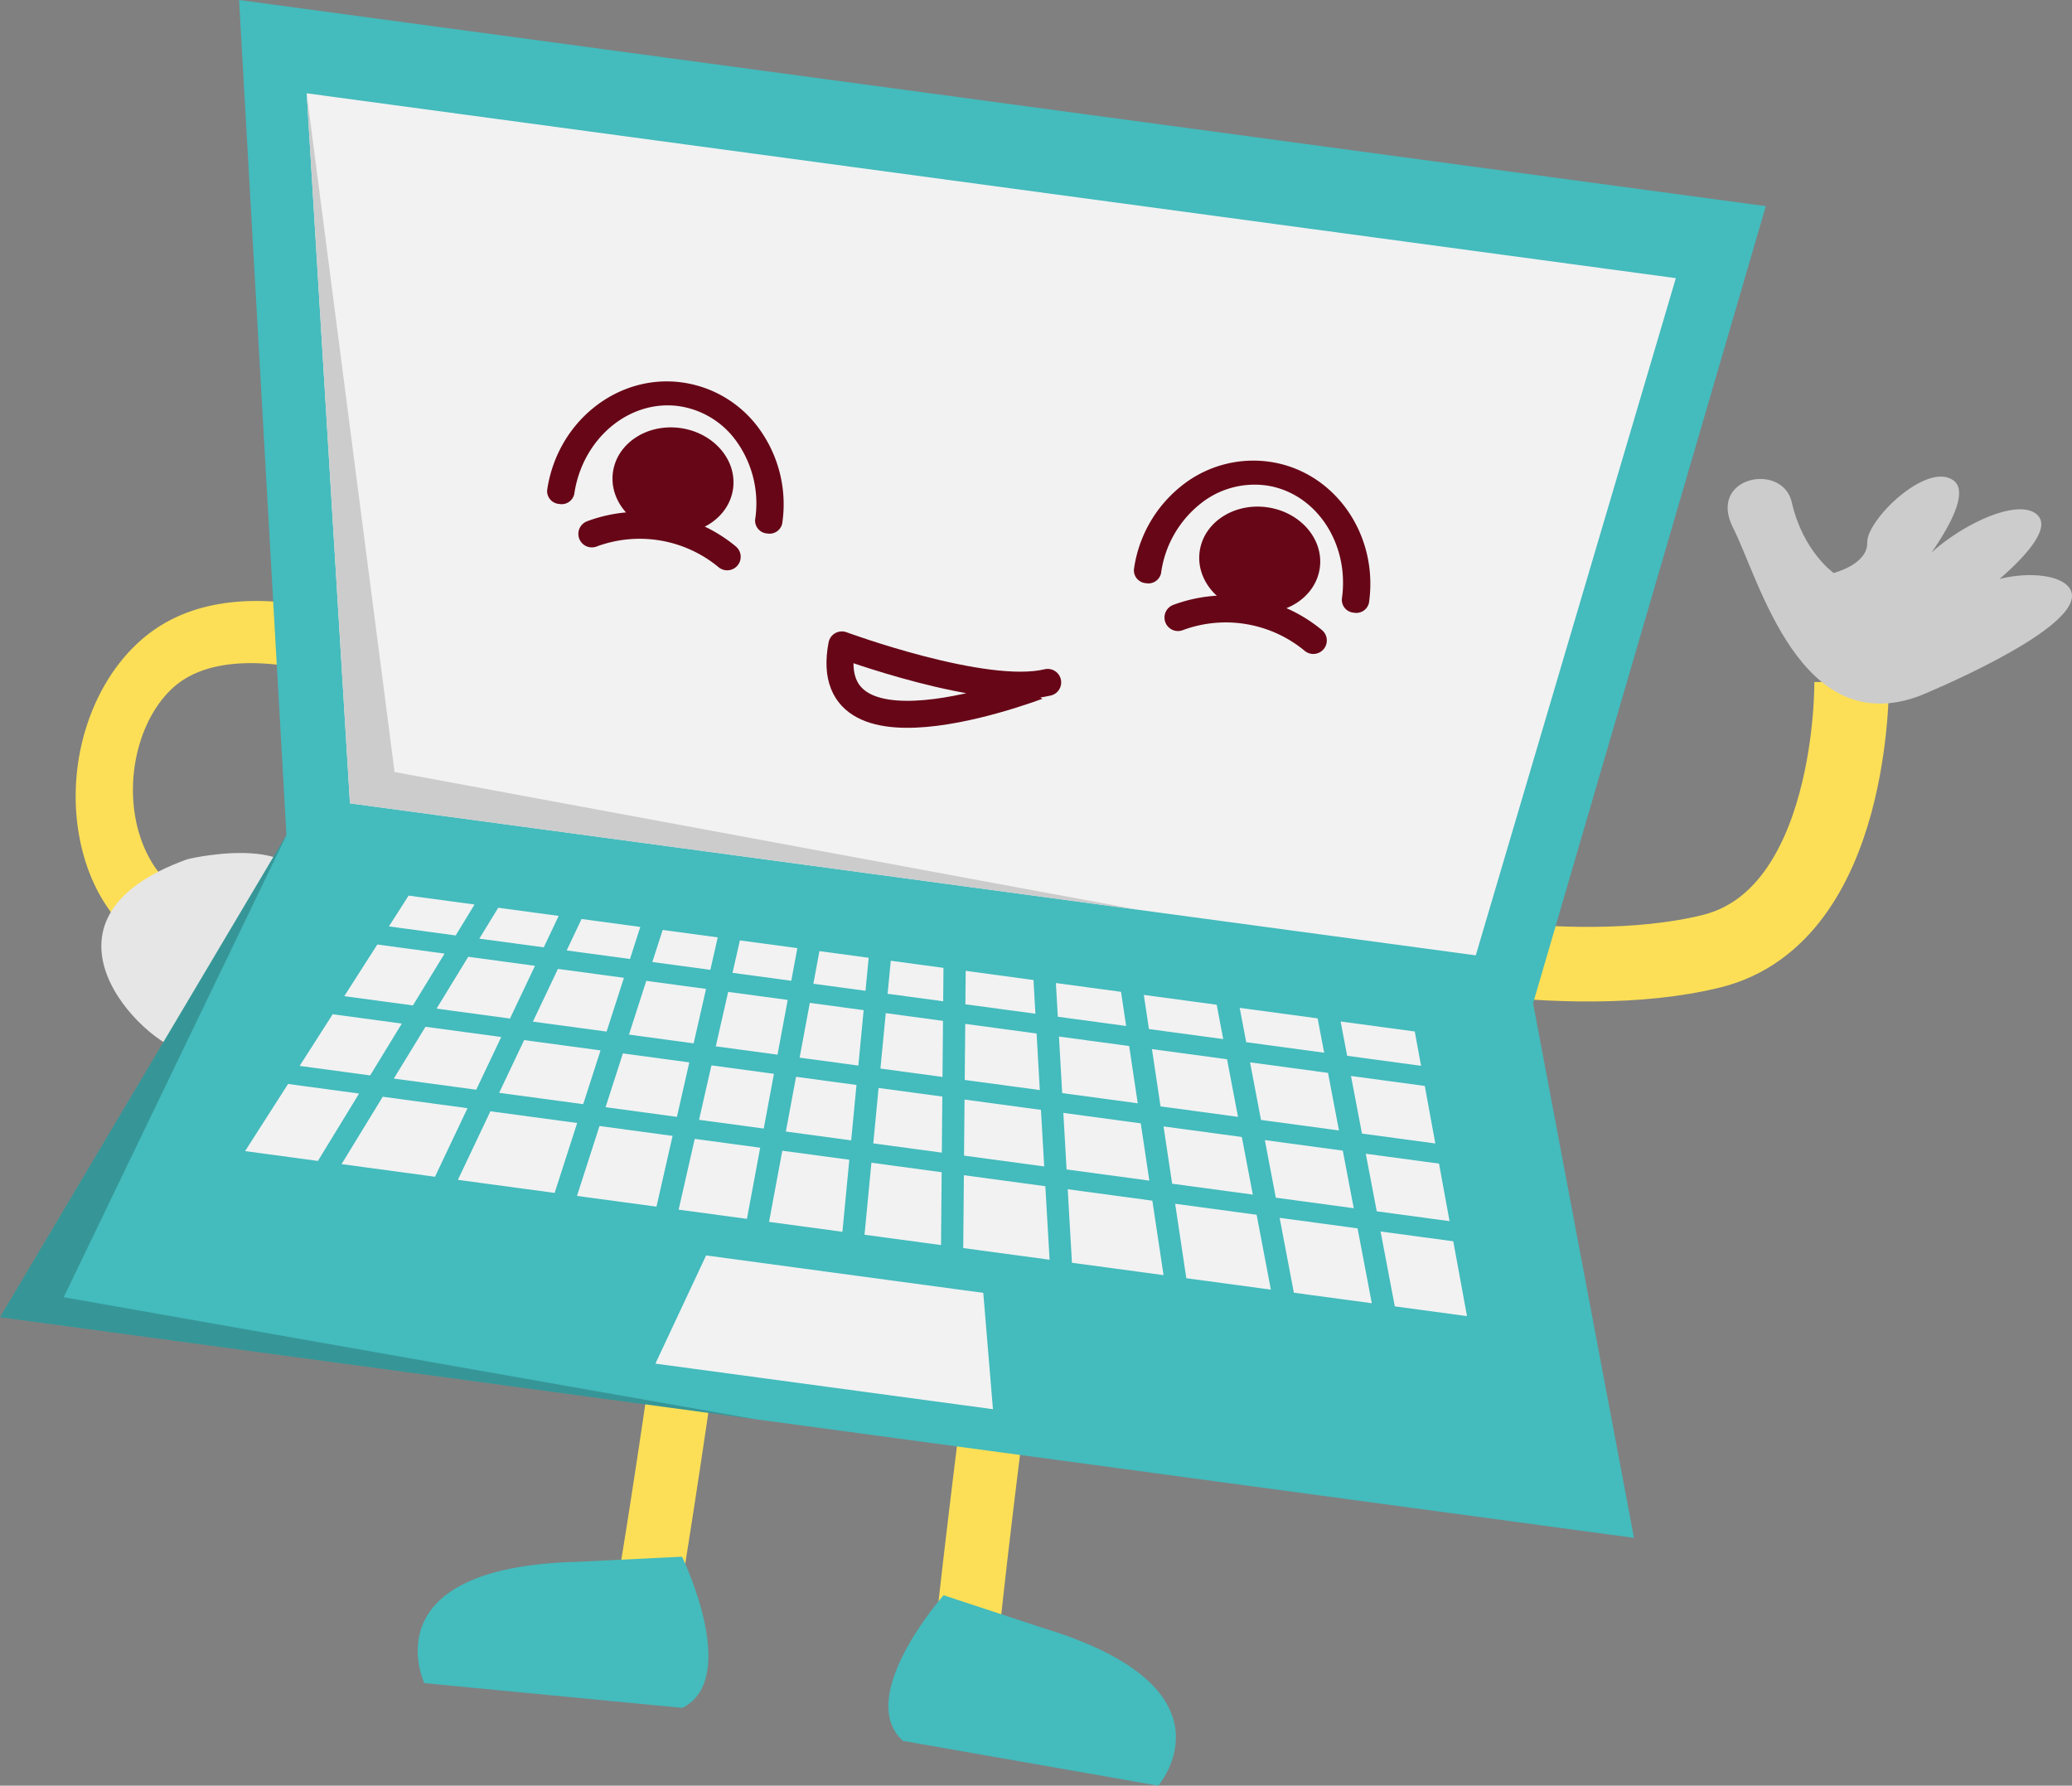 <svg xmlns="http://www.w3.org/2000/svg" width="321.522" height="277.099" viewBox="0 0 321.522 277.099"><rect x="0" y="0" width="321.522" height="277.099" fill="#808080" stroke="none"/><defs><style>.a,.i,.j{fill:none;}.a{stroke:#fcdf56;stroke-miterlimit:10;stroke-width:11.576px;}.b{fill:#ccc;}.c{fill:#fcdf56;}.d{fill:#44bbbd;}.e{fill:#e6e6e6;}.f{fill:#f2f2f2;}.g{fill:#670617;}.h{opacity:0.2;}.i,.j{stroke:#670617;stroke-linejoin:round;stroke-width:4.188px;}.j{stroke-linecap:round;}</style></defs><g transform="translate(208.115 73.956)"><path class="a" d="M393.2,409.455s.534,36.4-21.814,41.874-55.242-1.841-57.4-3.788" transform="translate(-313.988 -377.657)"/><path class="b" d="M413.364,406.6s24.482-9.978,23.542-15.806c-.776-4.813-17.23-3.79-19.688,4.188,0,0,18.833-12.649,14.223-16.542-3.949-3.334-17.792,4.935-19.67,10.387,0,0,10.876-12.894,6.687-15.693s-13.4,6.228-13.294,9.666-5.209,4.756-5.209,4.756-4.762-3.307-6.508-10.974c-1.433-6.292-13.161-3.987-9.1,3.979S394.716,413.648,413.364,406.6Z" transform="translate(-323.527 -372.6)"/></g><g transform="translate(93.986 203.016)"><path class="c" d="M189.683,579.136l-6.886-6.405a3.584,3.584,0,0,0-1.091,1.432c1-2.8,5.024-28.871,8.308-51.976l9.783,1.373c-.019.13-1.874,13.173-3.861,26.176C191.7,577.476,191.27,577.828,189.683,579.136Z" transform="translate(-181.706 -522.187)"/></g><g transform="translate(64.815 241.569)"><path class="d" d="M188.915,566.873s9.182,18.861.05,23.459l-40.04-3.838s-8.579-18.022,23.779-18.829Z" transform="translate(-147.895 -566.873)"/></g><g transform="translate(144.416 210.051)"><path class="c" d="M240.984,586.6c-1.18-1.683-1.5-2.135,1.808-30,1.55-13.062,3.237-26.128,3.254-26.258l9.8,1.279c-2.991,23.145-6.055,49.344-5.842,52.31a3.58,3.58,0,0,0-.671-1.67Z" transform="translate(-240.157 -530.342)"/></g><g transform="translate(137.85 247.55)"><path class="d" d="M241.109,573.805s-13.876,15.739-6.3,22.6l39.619,6.95s13.071-15.09-17.9-24.474Z" transform="translate(-232.546 -573.805)"/></g><g transform="translate(11.742 93.257)"><path class="c" d="M106.881,451.96c-10.208-1.255-17.631-8.734-19.856-20-2.245-11.373,1.491-23.725,9.3-30.737,6.385-5.743,15.539-7.536,27.191-5.342a68.878,68.878,0,0,1,14.82,4.626l-4.208,8.933,2.1-4.467-2.1,4.468c-6.192-2.873-24.115-8.656-32.59-1.05C96.6,412.829,94.2,421.306,95.722,429c.716,3.624,3.421,12.181,13.067,13.368Z" transform="translate(-86.38 -394.971)"/><g transform="translate(3.986 39.111)"><g transform="translate(13.405)"><path class="e" d="M106.537,441.249s22.886-5.491,17.565,9.967S109.214,442.935,106.537,441.249Z" transform="translate(-106.537 -440.302)"/></g><g transform="translate(0 0.947)"><path class="e" d="M104.4,441.4s13.376,9.079,13.271,16.557-7.624,8.54-9.108,7.386c0,0,2,7.272-4.586,5.97S78.163,450.791,104.4,441.4Z" transform="translate(-91 -441.4)"/></g></g></g><g transform="translate(37.096)"><path class="d" d="M115.768,286.881l7.369,129.866,193.348,26.106,36.2-123.984Z" transform="translate(-115.768 -286.881)"/></g><g transform="translate(47.592 14.478)"><path class="f" d="M127.933,303.662l6.712,110.186,174.7,23.588,31.045-105.088Z" transform="translate(-127.933 -303.662)"/></g><g transform="translate(0 129.439)"><path class="d" d="M72.771,511.876l44.523-74.968,193.348,26.106,15.684,83.1Z" transform="translate(-72.771 -436.907)"/></g><g transform="translate(101.701 194.82)"><path class="f" d="M190.648,529.476l7.869-16.788,43.01,5.807,1.5,18.053Z" transform="translate(-190.648 -512.688)"/></g><g transform="translate(38.032 138.987)"><g transform="translate(142.521 35.812)"><path class="f" d="M294.191,491.123l-12.149-1.64,1.333,8.888,12.516,1.69Z" transform="translate(-282.042 -489.482)"/></g><g transform="translate(126.973 33.712)"><path class="f" d="M276.033,488.671l-12.013-1.622.5,8.776,12.843,1.734Z" transform="translate(-264.02 -487.049)"/></g><g transform="translate(70.446 26.339)"><path class="f" d="M210.122,479.813l-9.7-1.309-1.922,8.448,10.038,1.355Z" transform="translate(-198.503 -478.504)"/></g><g transform="translate(97.478 29.841)"><path class="f" d="M240.55,483.9l-9.893-1.336-.824,8.6,10.639,1.437Z" transform="translate(-229.834 -482.562)"/></g><g transform="translate(83.914 28.112)"><path class="f" d="M225.072,481.824l-9.378-1.266-1.581,8.494,10.135,1.368Z" transform="translate(-214.113 -480.558)"/></g><g transform="translate(111.564 31.642)"><path class="f" d="M258.094,486.251l-11.856-1.6-.077,8.7,12.437,1.679Z" transform="translate(-246.161 -484.65)"/></g><g transform="translate(139.46 15.404)"><path class="f" d="M279.289,471.128l11.526,1.556-1.013-5.328-11.308-1.527Z" transform="translate(-278.494 -465.829)"/></g><g transform="translate(125.816 13.562)"><path class="f" d="M262.98,468.926l10.6,1.432-.795-5.3-10.108-1.365Z" transform="translate(-262.68 -463.694)"/></g><g transform="translate(140.721 23.814)"><path class="f" d="M279.956,475.576l1.333,8.888,12.021,1.623-1.7-8.937Z" transform="translate(-279.956 -475.576)"/></g><g transform="translate(111.773 11.672)"><path class="f" d="M246.4,466.688l10.869,1.468-.3-5.232L246.449,461.5Z" transform="translate(-246.403 -461.503)"/></g><g transform="translate(155.945 25.869)"><path class="f" d="M309.7,479.591,297.6,477.958l1.7,8.937,12.094,1.633Z" transform="translate(-297.601 -477.958)"/></g><g transform="translate(154.337 17.413)"><path class="f" d="M295.737,468.157l1.013,5.328,12.094,1.633-1.013-5.328Z" transform="translate(-295.737 -468.157)"/></g><g transform="translate(44.661 11.367)"><path class="f" d="M168.617,469.334l11.436,1.544,2.688-8.345L172.5,461.15Z" transform="translate(-168.617 -461.15)"/></g><g transform="translate(126.293 21.865)"><path class="f" d="M274.125,474.789l-10.893-1.471.5,8.775,11.723,1.583Z" transform="translate(-263.232 -473.318)"/></g><g transform="translate(111.668 19.901)"><path class="f" d="M246.282,479.738l11.653,1.573-.5-8.776-11.072-1.495Z" transform="translate(-246.282 -471.041)"/></g><g transform="translate(23.078 20.348)"><path class="f" d="M160.269,473.146l-11.754-1.587L143.6,479.6l12.789,1.727Z" transform="translate(-143.6 -471.559)"/></g><g transform="translate(98.59 18.236)"><path class="f" d="M231.123,477.708l9.631,1.3.077-8.7-8.884-1.2Z" transform="translate(-231.123 -469.111)"/></g><g transform="translate(8.464 18.404)"><path class="f" d="M126.662,477.321l10.943,1.478,4.914-8.044-10.728-1.448Z" transform="translate(-126.662 -469.306)"/></g><g transform="translate(59.566 13.219)"><path class="f" d="M185.892,471.641,195.93,473l1.922-8.448L188.58,463.3Z" transform="translate(-185.892 -463.296)"/></g><g transform="translate(99.702 10.102)"><path class="f" d="M232.412,464.809l8.623,1.164.046-5.185-8.178-1.1Z" transform="translate(-232.412 -459.684)"/></g><g transform="translate(39.423 22.415)"><path class="f" d="M175.591,483.9l2.688-8.345-11.853-1.6-3.88,8.184Z" transform="translate(-162.546 -473.955)"/></g><g transform="translate(73.041 14.935)"><path class="f" d="M201.51,473.733l9.579,1.293,1.581-8.494-9.238-1.247Z" transform="translate(-201.51 -465.285)"/></g><g transform="translate(86.049 16.645)"><path class="f" d="M216.587,475.761l9.113,1.23.824-8.6-8.355-1.128Z" transform="translate(-216.587 -467.267)"/></g><g transform="translate(55.937 24.484)"><path class="f" d="M194.68,477.744l-10.306-1.392-2.688,8.345,11.073,1.5Z" transform="translate(-181.686 -476.353)"/></g><g transform="translate(173.903 40.049)"><path class="f" d="M329.779,495.928l-11.364-1.534,1.7,8.937,11.3,1.526Z" transform="translate(-318.415 -494.394)"/></g><g transform="translate(160.534 49.999)"><path class="f" d="M315.014,507.559l-12.094-1.633,2.21,11.618,12.094,1.633Z" transform="translate(-302.92 -505.926)"/></g><g transform="translate(158.24 37.934)"><path class="f" d="M300.26,491.942l1.7,8.937,12.094,1.633-1.7-8.937Z" transform="translate(-300.26 -491.942)"/></g><g transform="translate(171.609 27.984)"><path class="f" d="M315.756,480.41l1.7,8.937,11.386,1.537-1.638-8.929Z" transform="translate(-315.756 -480.41)"/></g><g transform="translate(127.652 45.559)"><path class="f" d="M277.941,502.554l-13.133-1.773.655,11.408,14.212,1.919Z" transform="translate(-264.808 -500.78)"/></g><g transform="translate(144.321 47.81)"><path class="f" d="M296.772,505.1l-12.644-1.707,1.733,11.554,13.12,1.771Z" transform="translate(-284.128 -503.389)"/></g><g transform="translate(0 29.224)"><path class="f" d="M134.539,483.335l-11.019-1.488-6.669,10.419,11.3,1.526Z" transform="translate(-116.852 -481.847)"/></g><g transform="translate(111.437 43.383)"><path class="f" d="M258.754,499.965l-12.64-1.707-.1,11.306,13.4,1.809Z" transform="translate(-246.013 -498.258)"/></g><g transform="translate(176.198 52.114)"><path class="f" d="M321.075,508.378,323.284,520l11.2,1.512L332.356,509.9Z" transform="translate(-321.075 -508.378)"/></g><g transform="translate(15.389 7.584)"><path class="f" d="M145.342,466.218l4.914-8.044-10.437-1.409-5.13,8.015Z" transform="translate(-134.689 -456.765)"/></g><g transform="translate(170.001 19.528)"><path class="f" d="M313.892,470.609l1.013,5.328,11.469,1.548-.977-5.323Z" transform="translate(-313.892 -470.609)"/></g><g transform="translate(22.315)"><path class="f" d="M153.077,454.152l2.93-4.8-10.233-1.382-3.058,4.778Z" transform="translate(-142.716 -447.975)"/></g><g transform="translate(96.118 41.446)"><path class="f" d="M240.23,497.485l-10.9-1.472-1.071,11.175,11.871,1.6Z" transform="translate(-228.258 -496.013)"/></g><g transform="translate(49.899 3.624)"><path class="f" d="M174.688,457.054l9.827,1.327,1.6-4.975L177,452.175Z" transform="translate(-174.688 -452.175)"/></g><g transform="translate(36.347 1.877)"><path class="f" d="M158.98,454.946l10,1.35,2.313-4.879-9.379-1.266Z" transform="translate(-158.98 -450.151)"/></g><g transform="translate(63.194 5.323)"><path class="f" d="M190.1,459.12l9,1.216,1.146-5.037-8.547-1.154Z" transform="translate(-190.098 -454.145)"/></g><g transform="translate(75.635 6.941)"><path class="f" d="M204.517,461.057l9.119,1.231.943-5.064-8.916-1.2Z" transform="translate(-204.517 -456.02)"/></g><g transform="translate(29.712 9.488)"><path class="f" d="M162.682,468.555l3.88-8.184-10.358-1.4-4.914,8.044Z" transform="translate(-151.29 -458.972)"/></g><g transform="translate(88.184 8.608)"><path class="f" d="M219.062,463.016l8.09,1.092.491-5.125L220,457.952Z" transform="translate(-219.062 -457.952)"/></g><g transform="translate(81.305 39.579)"><path class="f" d="M223.545,495.253l-10.4-1.4-2.056,11.042,11.385,1.537Z" transform="translate(-211.089 -493.849)"/></g><g transform="translate(14.969 31.207)"><path class="f" d="M148.7,496.56l5.044-10.639-13.151-1.776L134.2,494.6Z" transform="translate(-134.202 -484.146)"/></g><g transform="translate(67.275 37.744)"><path class="f" d="M207.483,493.094l-10.157-1.371-2.5,10.982,10.6,1.431Z" transform="translate(-194.827 -491.723)"/></g><g transform="translate(33.022 33.463)"><path class="f" d="M173.632,488.578,160.17,486.76,155.126,497.4l15.012,2.027Z" transform="translate(-155.126 -486.76)"/></g><g transform="translate(51.501 35.749)"><path class="f" d="M191.38,490.941l-11.341-1.531-3.494,10.848,12.337,1.666Z" transform="translate(-176.545 -489.41)"/></g></g><g transform="translate(175.939 71.47)"><path class="g" d="M310.832,393.323l-.016,0a2,2,0,0,1-1.839-2.136c1.243-8.613-4.039-16.513-11.774-17.613l-.088-.011a13.423,13.423,0,0,0-10.322,3.053,16.6,16.6,0,0,0-5.874,10.585,2.007,2.007,0,0,1-2.352,1.542l-.017,0a2,2,0,0,1-1.839-2.136,20.046,20.046,0,0,1,7.139-12.761,17.846,17.846,0,0,1,13.759-3.961l.123.017c10.056,1.428,16.988,11.245,15.452,21.885A2.008,2.008,0,0,1,310.832,393.323Z" transform="translate(-276.693 -369.719)"/><g transform="translate(9.12 5.986)"><ellipse class="g" cx="8.22" cy="9.41" rx="8.22" ry="9.41" transform="matrix(0.133, -0.991, 0.991, 0.133, 0, 16.294)"/></g></g><g transform="translate(84.893 59.18)"><path class="g" d="M205.306,379.075l-.017,0a2,2,0,0,1-1.839-2.136,16.526,16.526,0,0,0-2.644-11.795,13.351,13.351,0,0,0-9.132-5.818l-.087-.012c-7.7-1.04-14.957,5.059-16.2,13.64a2.007,2.007,0,0,1-2.353,1.541l-.016,0a2,2,0,0,1-1.839-2.136c1.53-10.6,10.892-18.073,20.9-16.722l.121.017a17.75,17.75,0,0,1,12.208,7.649,19.954,19.954,0,0,1,3.244,14.235A2.009,2.009,0,0,1,205.306,379.075Z" transform="translate(-171.167 -355.474)"/><g transform="translate(9.121 5.983)"><ellipse class="g" cx="8.22" cy="9.41" rx="8.22" ry="9.41" transform="matrix(0.133, -0.991, 0.991, 0.133, 0, 16.294)"/></g></g><g transform="translate(47.592 14.478)"><path class="b" d="M127.933,303.662l6.712,110.186,122.225,16.5-115.3-21.362Z" transform="translate(-127.933 -303.662)"/></g><g class="h" transform="translate(0 129.439)"><path d="M117.294,436.907,72.771,511.876l117.085,15.809-107.2-18.917Z" transform="translate(-72.771 -436.907)"/></g><path class="i" d="M224.137,402.873s22.163,8.194,31.941,5.819C256.078,408.692,220.282,423.054,224.137,402.873Z" transform="translate(-93.503 -302.798)"/><path class="j" d="M179.22,382.694a21.294,21.294,0,0,1,21,3.556" transform="translate(-87.379 -299.845)"/><path class="j" d="M284.638,397.739a21.294,21.294,0,0,1,21,3.556" transform="translate(-101.845 -301.91)"/></svg>